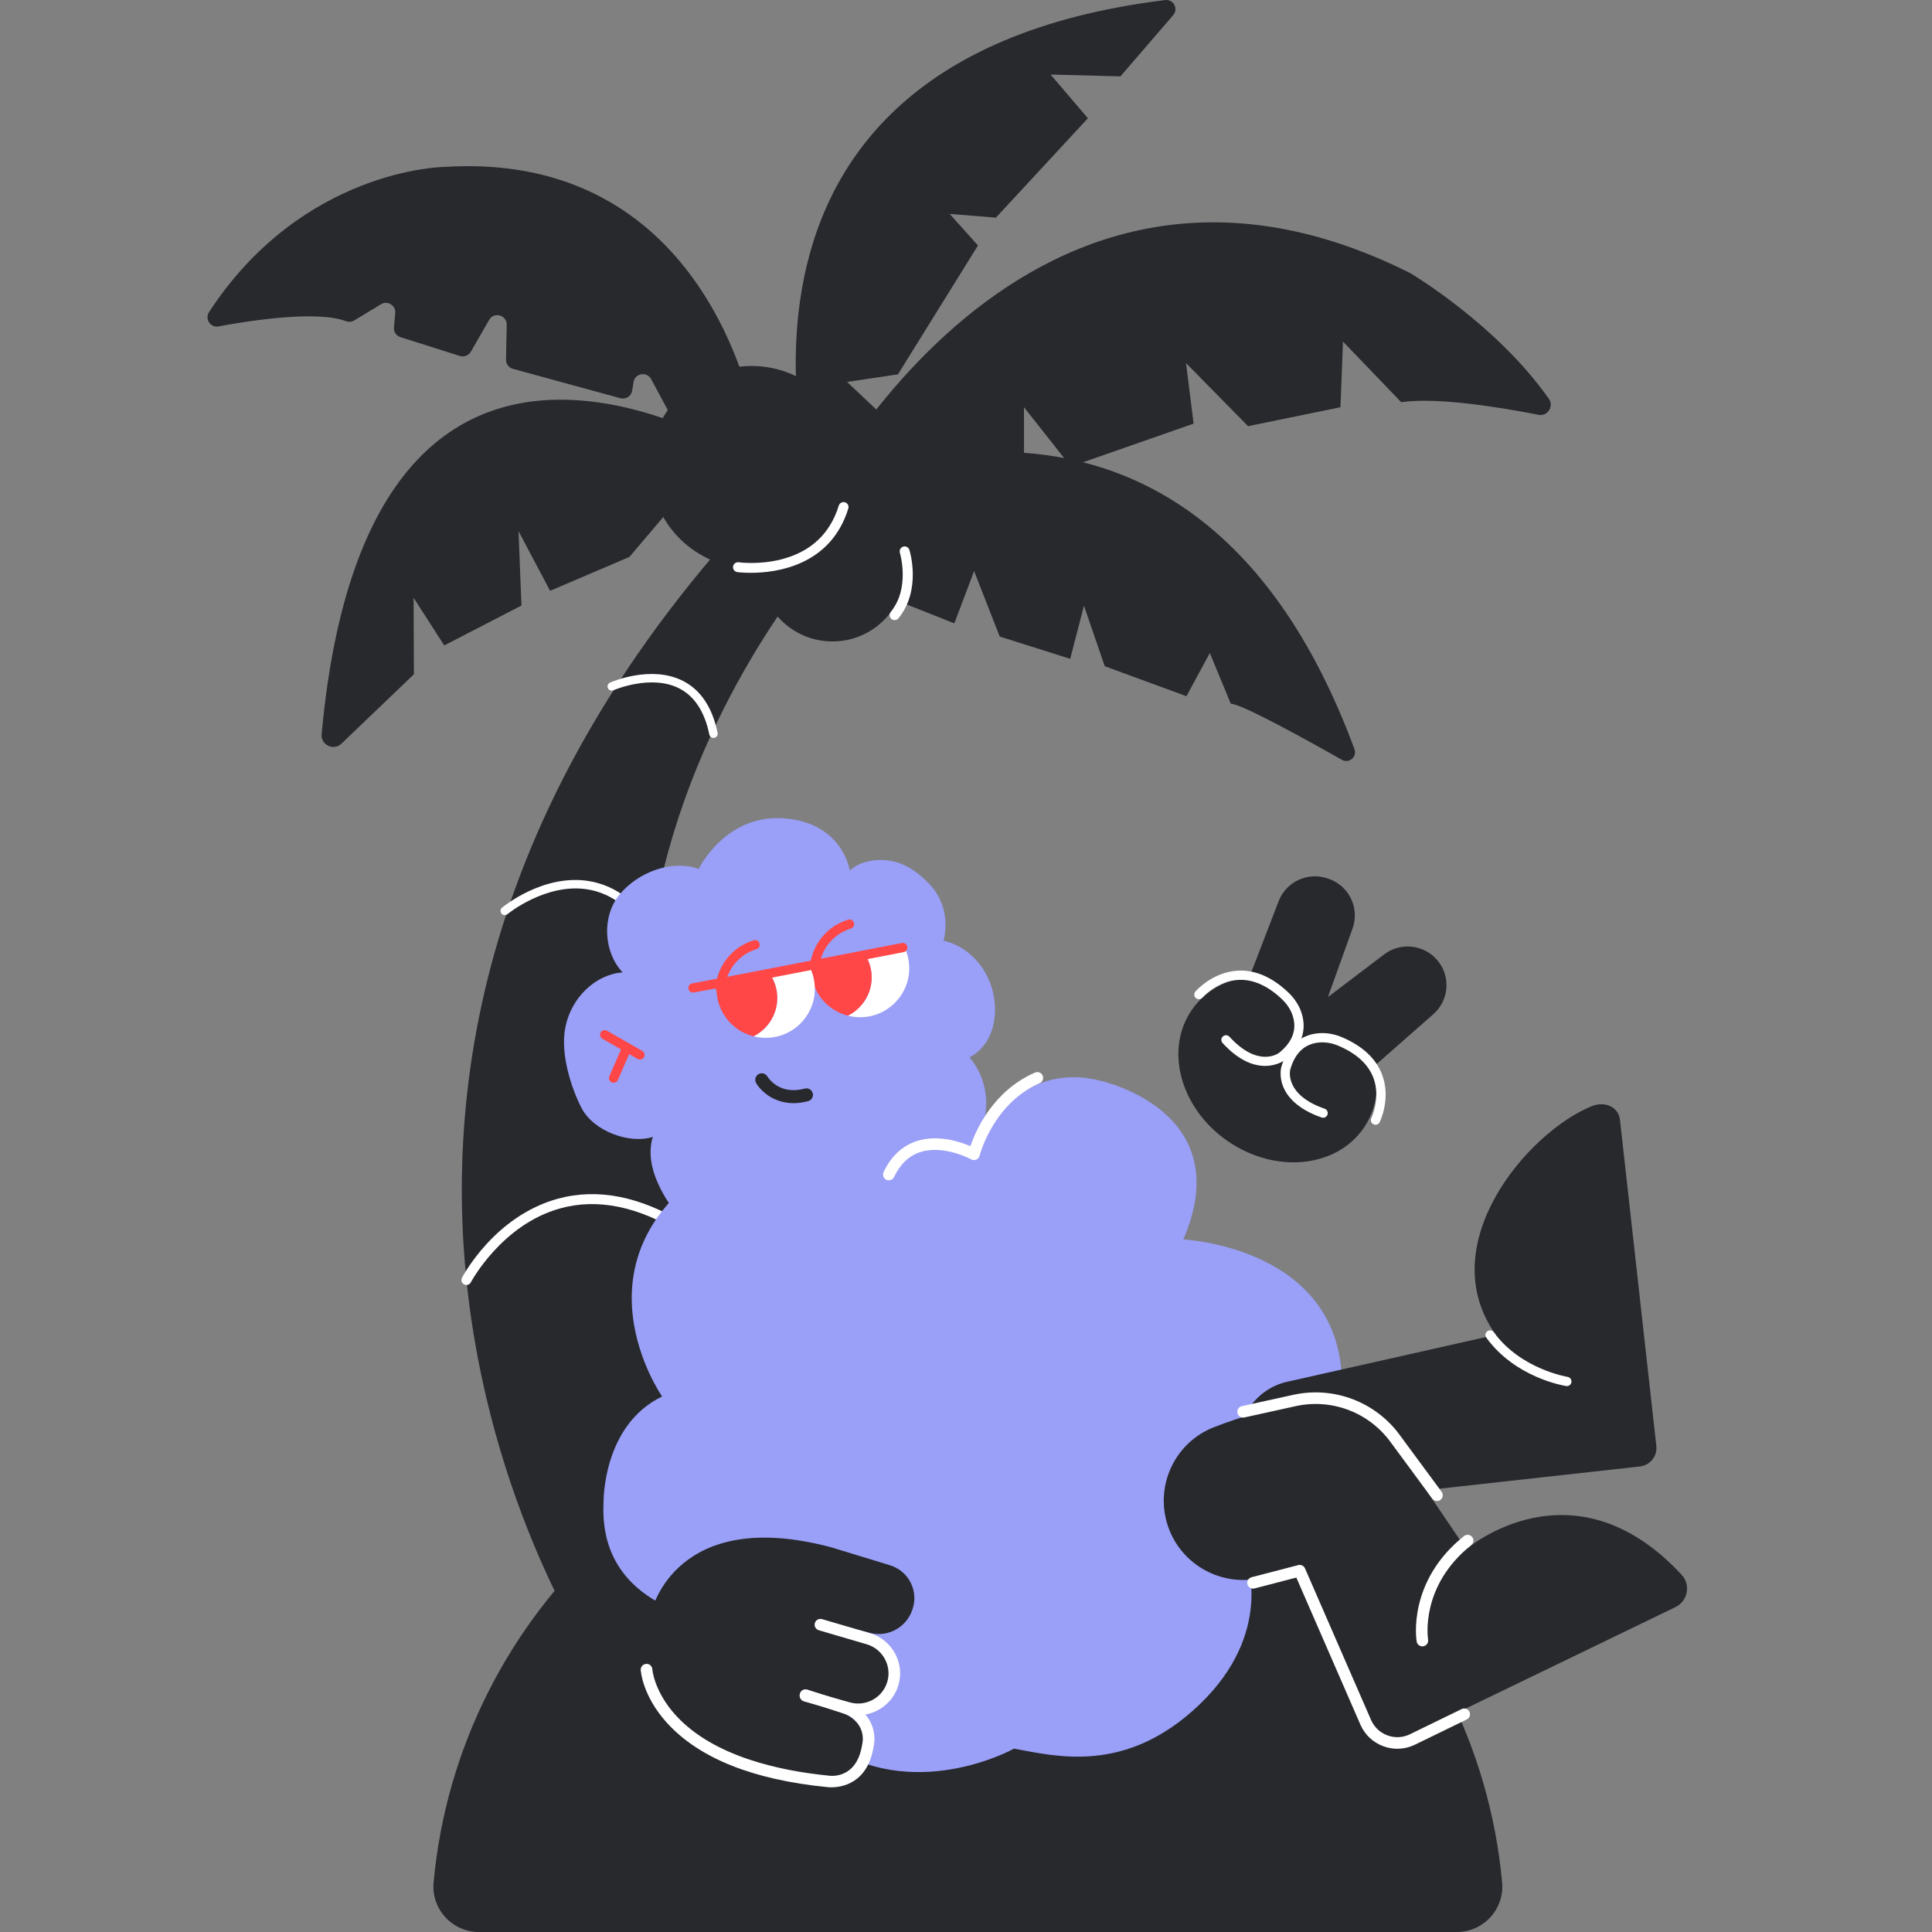 <svg width="270" height="270" viewBox="0 0 270 270" fill="none" xmlns="http://www.w3.org/2000/svg">
<rect x="0" y="0" width="270" height="270" fill="#808080" stroke="none"/>
<g clip-path="url(#clip0_520_2171)">
<path d="M110.773 65.648L117.082 75.252C117.082 75.252 51.678 144.477 124.161 216.045L83.659 233.334C83.659 233.334 26.077 150.436 110.773 65.648Z" fill="#27292D"/>
<path d="M65.183 179.58C65.076 179.58 64.965 179.554 64.861 179.502C64.52 179.324 64.387 178.906 64.566 178.566C64.751 178.214 69.164 169.936 77.954 167.525C83.513 166 89.523 167.195 95.823 171.073C96.151 171.273 96.251 171.701 96.05 172.028C95.849 172.354 95.42 172.455 95.092 172.254C89.14 168.59 83.5 167.447 78.334 168.862C70.131 171.105 65.842 179.13 65.8 179.211C65.676 179.447 65.433 179.583 65.183 179.583V179.58Z" fill="white"/>
<path d="M91.283 131.244C91.085 131.244 90.89 131.143 90.78 130.962C88.432 127.103 85.533 124.863 82.165 124.3C76.343 123.326 70.969 127.709 70.917 127.754C70.667 127.961 70.294 127.929 70.086 127.676C69.878 127.427 69.911 127.055 70.161 126.848C70.394 126.654 75.993 122.076 82.35 123.138C86.075 123.76 89.251 126.184 91.787 130.35C91.956 130.629 91.868 130.988 91.589 131.156C91.494 131.215 91.387 131.24 91.283 131.24V131.244Z" fill="white"/>
<path d="M99.706 103.123C99.433 103.123 99.19 102.932 99.131 102.654C98.482 99.475 97.069 97.306 94.939 96.212C90.994 94.183 85.782 96.439 85.73 96.465C85.435 96.597 85.087 96.465 84.957 96.167C84.828 95.869 84.957 95.526 85.256 95.396C85.49 95.293 91.023 92.888 95.475 95.173C97.94 96.439 99.557 98.876 100.284 102.424C100.349 102.741 100.144 103.049 99.826 103.114C99.787 103.12 99.748 103.127 99.709 103.127L99.706 103.123Z" fill="white"/>
<path d="M114.939 74.119C114.939 74.119 91.332 8.789 162.831 0.01C163.994 -0.133 164.724 1.23 163.958 2.117L156.581 10.673L146.82 10.417L152.038 16.525L139.179 30.416L132.721 29.894L136.672 34.303L125.492 52.314L118.381 53.376L122.492 57.257L114.939 74.122V74.119Z" fill="#27292D"/>
<path d="M111.666 74.145C111.666 74.145 141.264 10.123 197.115 38.185C197.115 38.185 209.11 45.283 216.448 55.72C217.199 56.788 216.28 58.222 214.997 57.969C210.087 57.002 200.953 55.458 195.823 56.205L187.685 47.74L187.331 56.911L174.417 59.556L165.747 50.738L166.809 59.203L149.648 65.198L143.102 56.908V66.609L111.669 74.142L111.666 74.145Z" fill="#27292D"/>
<path d="M111.643 69.814C111.643 69.814 165.585 40.518 189.289 104.703C189.682 105.768 188.529 106.749 187.539 106.189C182.733 103.47 173.407 98.3 172.007 98.352L169.075 91.259L165.805 97.296L154.392 93.104L151.485 84.646L149.563 92.072L139.711 88.958L136.133 79.807L133.37 87.113L108.354 77.217L111.646 69.814H111.643Z" fill="#27292D"/>
<path d="M106.36 65.055C106.36 65.055 51.756 28.004 44.95 102.602C44.813 104.107 46.625 104.978 47.716 103.929L57.844 94.231L57.802 83.542L62.085 90.201L72.875 84.623L72.463 74.223L76.876 82.568L87.968 77.829L94.849 69.71L108.691 70.445L106.363 65.055H106.36Z" fill="#27292D"/>
<path d="M30.552 45.61C35.241 44.743 44.317 43.377 48.34 44.882C48.72 45.024 49.139 45.002 49.486 44.791L53.249 42.519C54.172 41.962 55.337 42.691 55.237 43.762L55.052 45.746C54.993 46.358 55.373 46.928 55.961 47.116L64.264 49.744C64.852 49.932 65.491 49.683 65.8 49.148L68.362 44.704C69.037 43.529 70.839 44.027 70.813 45.384L70.716 50.259C70.703 50.858 71.102 51.389 71.68 51.547L86.702 55.652C87.455 55.859 88.221 55.367 88.345 54.6L88.543 53.389C88.744 52.152 90.4 51.877 90.995 52.978L96.635 63.447C96.976 64.081 97.768 64.321 98.404 63.984L104.902 60.556C105.412 60.287 105.688 59.718 105.577 59.154C104.412 53.156 96.534 21.054 61.923 23.336C61.923 23.336 42.284 23.614 29.217 43.607C28.584 44.575 29.412 45.827 30.552 45.617V45.61Z" fill="#27292D"/>
<path d="M116.335 89.644C121.939 89.644 126.482 85.115 126.482 79.528C126.482 73.942 121.939 69.413 116.335 69.413C110.731 69.413 106.188 73.942 106.188 79.528C106.188 85.115 110.731 89.644 116.335 89.644Z" fill="#27292D"/>
<path d="M125.018 86.66C124.862 86.66 124.706 86.608 124.58 86.504C124.281 86.262 124.239 85.825 124.482 85.53C127.233 82.173 125.775 77.311 125.762 77.263C125.648 76.897 125.853 76.508 126.219 76.395C126.586 76.282 126.976 76.486 127.09 76.852C127.161 77.078 128.791 82.465 125.56 86.407C125.424 86.576 125.223 86.663 125.021 86.663L125.018 86.66Z" fill="white"/>
<path d="M105.032 79.424C112.866 79.424 119.216 73.094 119.216 65.285C119.216 57.476 112.866 51.145 105.032 51.145C97.199 51.145 90.849 57.476 90.849 65.285C90.849 73.094 97.199 79.424 105.032 79.424Z" fill="#27292D"/>
<path d="M104.912 80.053C103.786 80.053 103.065 79.956 103.035 79.952C102.656 79.897 102.393 79.544 102.448 79.166C102.503 78.787 102.854 78.525 103.237 78.58C103.266 78.583 106.085 78.975 109.215 78.165C113.319 77.107 116.011 74.582 117.222 70.656C117.336 70.29 117.726 70.086 118.093 70.196C118.459 70.309 118.667 70.698 118.554 71.063C116.083 79.075 108.474 80.053 104.912 80.053Z" fill="white"/>
<path d="M203.583 270C207.334 270 210.269 266.786 209.925 263.063C206.415 225.031 174.326 195.25 135.26 195.25C96.193 195.25 64.105 225.031 60.595 263.063C60.251 266.786 63.186 270 66.936 270H203.58H203.583Z" fill="#27292D"/>
<path d="M200.911 134.241C199.056 131.998 195.754 131.616 193.436 133.377L185.574 139.346L189.023 129.755C190.052 126.89 188.51 123.74 185.607 122.788L185.451 122.737C182.701 121.837 179.729 123.245 178.694 125.938L174.641 136.465C171.371 136.866 168.442 138.43 166.585 141.097C162.711 146.652 164.932 154.868 171.547 159.455C178.161 164.038 186.662 163.255 190.536 157.7C192.328 155.13 192.812 151.987 192.163 148.899L200.31 141.735C202.505 139.806 202.771 136.491 200.911 134.238V134.241Z" fill="#27292D"/>
<path d="M176.8 148.963C175.254 148.963 173.176 148.297 170.854 145.759C170.614 145.493 170.63 145.085 170.897 144.843C171.163 144.6 171.572 144.619 171.816 144.885C175.829 149.274 178.638 147.222 178.758 147.131C180.654 145.603 181.291 143.839 180.638 141.897C180.365 141.084 179.859 140.311 179.174 139.657C177.18 137.757 175.134 136.847 173.092 136.941C170.095 137.083 168.062 139.391 168.042 139.417C167.809 139.686 167.399 139.718 167.127 139.485C166.854 139.252 166.825 138.844 167.055 138.576C167.153 138.462 169.452 135.831 173.014 135.649C175.433 135.526 177.803 136.562 180.07 138.721C180.908 139.521 181.531 140.476 181.869 141.486C182.447 143.211 182.518 145.765 179.563 148.145C179.541 148.161 178.492 148.96 176.8 148.96V148.963Z" fill="white"/>
<path d="M192.228 157.189C192.131 157.189 192.033 157.166 191.942 157.121C191.621 156.962 191.488 156.574 191.647 156.256C191.66 156.227 192.988 153.46 191.942 150.653C191.231 148.743 189.582 147.228 187.046 146.147C186.172 145.775 185.26 145.616 184.406 145.684C182.357 145.849 180.983 147.128 180.314 149.478C180.282 149.611 179.493 152.994 185.12 154.945C185.458 155.062 185.64 155.431 185.519 155.771C185.403 156.108 185.032 156.289 184.691 156.169C181.194 154.955 179.84 153.149 179.321 151.848C178.733 150.375 179.045 149.184 179.061 149.135C180.097 145.484 182.48 144.542 184.299 144.396C185.364 144.309 186.49 144.503 187.555 144.959C190.439 146.186 192.326 147.957 193.163 150.219C194.4 153.554 192.874 156.697 192.809 156.829C192.696 157.059 192.465 157.189 192.228 157.189Z" fill="white"/>
<path d="M118.765 121.658C120.226 120.218 123.015 119.92 124.957 120.399C126.899 120.882 128.513 122.112 129.854 123.513C131.89 125.64 132.571 128.524 131.873 131.46C135.27 132.24 137.816 135.086 138.692 138.345C139.569 141.605 139.011 145.888 135.487 147.778C135.487 147.778 140.745 153.213 135.487 161.167C133.468 164.226 129.73 166.094 126.074 166.346C125.662 169.907 122.395 172.969 118.758 173.782C115.118 174.594 111.309 173.393 108.585 171.134C106.224 173.591 102.237 174.096 99.165 172.904C96.093 171.716 93.859 169.127 92.385 166.278C91.219 164.025 90.456 161.387 91.229 158.881C88.111 159.914 82.968 158.179 81.237 154.786C79.698 151.763 78.37 147.228 78.964 143.823C79.75 139.333 83.338 136.141 87.014 135.895C84.39 133.121 84.03 128.149 86.576 125.025C89.121 121.904 93.852 120.092 97.648 121.429C97.648 121.429 101.396 113.634 109.78 114.378C117.82 115.094 118.758 121.649 118.758 121.649L118.765 121.658Z" fill="#9A9FF7"/>
<path d="M89.433 148.076C89.323 148.076 89.212 148.047 89.108 147.989L84.189 145.169C83.877 144.991 83.77 144.596 83.949 144.286C84.127 143.975 84.523 143.868 84.835 144.046L89.755 146.866C90.066 147.044 90.174 147.439 89.995 147.749C89.875 147.956 89.657 148.073 89.43 148.073L89.433 148.076Z" fill="#FF4747"/>
<path d="M85.754 151.317C85.666 151.317 85.578 151.3 85.494 151.262C85.166 151.119 85.013 150.737 85.156 150.41L86.942 146.322C87.085 145.995 87.468 145.843 87.796 145.985C88.124 146.128 88.277 146.51 88.134 146.836L86.348 150.925C86.241 151.168 86.004 151.313 85.754 151.313V151.317Z" fill="#FF4747"/>
<path d="M153.742 151.028C153.742 151.028 173.17 155.152 165.377 173.212C165.377 173.212 189.585 174.348 187.406 196.247C187.406 196.247 186.126 211.96 174.209 218.081C174.209 218.081 178.038 228.223 167.666 238.177C157.295 248.13 147.427 245.382 141.708 244.379C141.708 244.379 127.46 252.339 115.036 243.437C102.613 234.538 106.113 227.271 106.113 227.271C106.113 227.271 83.484 227.679 84.344 210.027C84.344 210.027 84.136 199.206 92.53 195.162C92.53 195.162 78.909 175.662 100.476 162.384C100.476 162.384 110.406 155.745 119.962 162.384C119.962 162.384 120.638 152.967 128.489 153.246C135.149 153.482 136.857 159.218 136.857 159.218C136.857 159.218 142.312 148.112 153.742 151.032V151.028Z" fill="#9A9FF7"/>
<path d="M113.846 135.817C113.829 135.817 113.813 135.817 113.794 135.817C113.436 135.788 113.17 135.478 113.196 135.121C113.433 132.059 115.576 129.411 118.528 128.531C118.872 128.427 119.233 128.621 119.336 128.965C119.44 129.308 119.246 129.667 118.901 129.771C116.459 130.499 114.687 132.69 114.492 135.222C114.466 135.562 114.18 135.821 113.846 135.821V135.817Z" fill="#FF4747"/>
<path d="M120.69 133.105C121.314 133.966 121.713 134.999 121.801 136.135C121.996 138.634 120.616 140.893 118.495 141.945C119.206 142.127 119.96 142.198 120.732 142.14C124.515 141.848 127.344 138.556 127.048 134.785C126.973 133.807 126.691 132.895 126.256 132.082C124.389 132.425 122.499 132.772 120.69 133.105Z" fill="white"/>
<path d="M121.801 136.135C121.713 135.002 121.314 133.966 120.69 133.105C117.947 133.61 115.394 134.076 113.388 134.442C113.329 134.898 113.316 135.368 113.352 135.844C113.586 138.844 115.726 141.24 118.492 141.945C120.612 140.893 121.993 138.634 121.798 136.135H121.801Z" fill="#FF4747"/>
<path d="M100.652 138.698C100.636 138.698 100.62 138.698 100.6 138.698C100.243 138.669 99.977 138.358 100.003 138.002C100.24 134.94 102.383 132.292 105.335 131.412C105.679 131.308 106.039 131.502 106.143 131.845C106.247 132.189 106.052 132.548 105.708 132.651C103.266 133.38 101.493 135.568 101.298 138.103C101.272 138.443 100.987 138.702 100.652 138.702V138.698Z" fill="#FF4747"/>
<path d="M107.497 135.986C108.12 136.847 108.52 137.879 108.607 139.016C108.802 141.515 107.422 143.774 105.302 144.826C106.013 145.007 106.766 145.079 107.539 145.02C111.322 144.729 114.15 141.437 113.855 137.666C113.78 136.688 113.498 135.775 113.062 134.963C111.195 135.306 109.306 135.652 107.497 135.986Z" fill="white"/>
<path d="M108.608 139.016C108.52 137.883 108.121 136.847 107.497 135.986C104.753 136.491 102.201 136.957 100.194 137.323C100.136 137.779 100.123 138.249 100.158 138.724C100.392 141.725 102.532 144.121 105.299 144.826C107.419 143.774 108.799 141.515 108.604 139.016H108.608Z" fill="#FF4747"/>
<path d="M96.856 138.711C96.522 138.711 96.236 138.452 96.21 138.112C96.184 137.763 96.44 137.455 96.788 137.42C97.512 137.316 116.222 133.694 126.035 131.787C126.386 131.716 126.727 131.949 126.798 132.299C126.866 132.648 126.636 132.988 126.285 133.059C119.502 134.377 97.333 138.676 96.911 138.711C96.895 138.711 96.879 138.711 96.859 138.711H96.856Z" fill="#FF4747"/>
<path d="M110.906 154.168C108.097 154.168 106.301 152.452 105.668 151.352C105.418 150.918 105.571 150.361 106.006 150.112C106.441 149.863 106.993 150.012 107.246 150.442C107.318 150.562 108.883 153.103 112.461 152.132C112.948 151.999 113.448 152.284 113.578 152.77C113.708 153.255 113.426 153.754 112.939 153.883C112.211 154.081 111.533 154.168 110.906 154.168Z" fill="#27292D"/>
<path d="M124.216 164.957C124.1 164.957 123.983 164.932 123.869 164.88C123.463 164.689 123.291 164.206 123.483 163.802C124.541 161.571 126.106 160.112 128.136 159.461C131.055 158.525 134.13 159.542 135.614 160.18C136.37 157.959 138.777 152.453 144.644 149.895C145.057 149.717 145.534 149.902 145.713 150.313C145.891 150.721 145.706 151.2 145.294 151.378C138.76 154.227 136.923 161.435 136.906 161.507C136.845 161.753 136.676 161.957 136.442 162.057C136.211 162.157 135.945 162.144 135.721 162.021C135.685 162.002 131.899 159.95 128.623 161.002C127.041 161.51 125.804 162.685 124.947 164.491C124.807 164.783 124.515 164.954 124.213 164.954L124.216 164.957Z" fill="white"/>
<path d="M182.759 210.089L229.177 204.942C230.606 204.783 231.636 203.501 231.476 202.077L226.395 156.518C226.187 154.644 224.235 153.871 222.479 154.576C213.494 158.192 200.076 173.966 209.048 186.542L179.899 193.1C175.599 194.068 172.716 198.102 173.203 202.469C173.732 207.204 178.012 210.616 182.759 210.089Z" fill="#27292D"/>
<path d="M218.971 193.706C218.939 193.706 218.903 193.706 218.871 193.699C218.582 193.654 211.776 192.544 207.717 186.944C207.506 186.652 207.574 186.248 207.863 186.041C208.155 185.83 208.561 185.898 208.769 186.186C212.503 191.34 219.004 192.411 219.069 192.421C219.423 192.476 219.666 192.806 219.611 193.162C219.562 193.483 219.286 193.709 218.971 193.709V193.706Z" fill="white"/>
<path d="M163.095 212.872C161.468 207.379 164.306 201.53 169.661 199.451C177.752 196.311 188.939 193.628 193.803 200.134L204.908 216.504C204.908 216.504 219.784 203.676 235.003 220.068C236.315 221.48 235.873 223.762 234.136 224.6L196.089 243.003C194.647 243.699 192.913 243.093 192.225 241.65L182.253 219.24L176.012 220.567C170.352 221.751 164.731 218.401 163.092 212.872H163.095Z" fill="#27292D"/>
<path d="M198.777 230.081C198.388 230.081 198.044 229.799 197.979 229.404C197.924 229.064 196.699 220.975 204.596 214.669C204.947 214.391 205.457 214.446 205.736 214.795C206.015 215.145 205.96 215.653 205.61 215.931C198.479 221.625 199.531 228.841 199.58 229.145C199.651 229.585 199.349 230 198.907 230.071C198.865 230.077 198.82 230.081 198.777 230.081Z" fill="white"/>
<path d="M200.817 209.768C200.567 209.768 200.32 209.655 200.161 209.438L194.378 201.598C191.361 197.403 186.156 195.409 181.11 196.503L173.901 198.092C173.463 198.186 173.031 197.914 172.934 197.477C172.836 197.04 173.112 196.61 173.551 196.512L180.763 194.923C186.445 193.69 192.306 195.936 195.693 200.649L201.47 208.483C201.736 208.842 201.658 209.351 201.298 209.616C201.151 209.723 200.986 209.775 200.817 209.775V209.768Z" fill="white"/>
<path d="M91.086 225.102C91.086 225.102 94.431 210.409 116.258 216.265L124.389 218.754C126.964 219.544 128.386 222.289 127.542 224.84L127.503 224.953C126.675 227.452 124.064 228.86 121.535 228.193C118.314 227.345 114.54 226.352 114.54 226.352L121.09 228.572C123.645 229.44 125.032 232.188 124.207 234.749L123.921 235.629C123.093 238.199 120.343 239.627 117.755 238.834L111.417 236.885L117.856 239.413C120.294 240.371 121.561 243.058 120.742 245.541C119.875 248.169 117.271 249.827 114.514 249.49C105.017 248.325 85.228 243.66 91.086 225.099V225.102Z" fill="#27292D"/>
<path d="M116.157 249.778C115.901 249.778 115.715 249.762 115.638 249.752C105.237 248.73 97.694 245.709 93.216 240.779C89.793 237.011 89.55 233.532 89.543 233.386C89.517 232.939 89.858 232.557 90.306 232.531C90.755 232.492 91.138 232.842 91.164 233.289C91.164 233.321 91.414 236.438 94.511 239.795C99.762 245.483 108.984 247.474 115.797 248.147C115.81 248.147 115.826 248.15 115.839 248.153C116.232 248.208 119.729 248.561 120.479 243.851C120.486 243.819 120.492 243.787 120.499 243.757C120.499 243.757 120.55 243.557 120.573 243.243C120.687 241.572 119.612 240.032 117.959 239.494L112.322 237.662C111.897 237.523 111.663 237.066 111.803 236.642C111.942 236.218 112.4 235.985 112.825 236.124L118.463 237.957C120.826 238.724 122.359 240.944 122.194 243.353C122.168 243.744 122.106 244.026 122.077 244.143C121.242 249.273 117.576 249.782 116.157 249.782V249.778Z" fill="white"/>
<path d="M119.924 239.695C119.392 239.695 118.853 239.624 118.32 239.468L112.352 237.769C111.92 237.646 111.67 237.199 111.793 236.769C111.917 236.338 112.368 236.089 112.797 236.212L118.765 237.911C121.002 238.549 123.353 237.254 124.003 235.027C124.652 232.797 123.363 230.45 121.129 229.793L114.427 227.828C113.998 227.702 113.751 227.252 113.878 226.824C114.005 226.397 114.456 226.151 114.885 226.277L121.587 228.242C124.678 229.149 126.461 232.395 125.561 235.48C124.818 238.028 122.467 239.695 119.924 239.695Z" fill="white"/>
<path d="M195.287 244.395C194.631 244.395 193.975 244.278 193.339 244.045C191.884 243.511 190.741 242.44 190.121 241.025L181.165 220.467L175.317 221.988C174.882 222.101 174.44 221.842 174.326 221.409C174.213 220.975 174.473 220.535 174.908 220.421L181.428 218.725C181.814 218.625 182.217 218.819 182.376 219.185L191.611 240.374C192.053 241.381 192.868 242.145 193.9 242.524C194.936 242.903 196.053 242.848 197.044 242.362L204.272 238.843C204.674 238.646 205.161 238.814 205.356 239.216C205.554 239.617 205.386 240.103 204.983 240.297L197.755 243.815C196.972 244.197 196.131 244.388 195.287 244.388V244.395Z" fill="white"/>
</g>
<defs>
<clipPath id="clip0_520_2171">
<rect width="206.766" height="270" fill="white" transform="translate(29)"/>
</clipPath>
</defs>
</svg>
